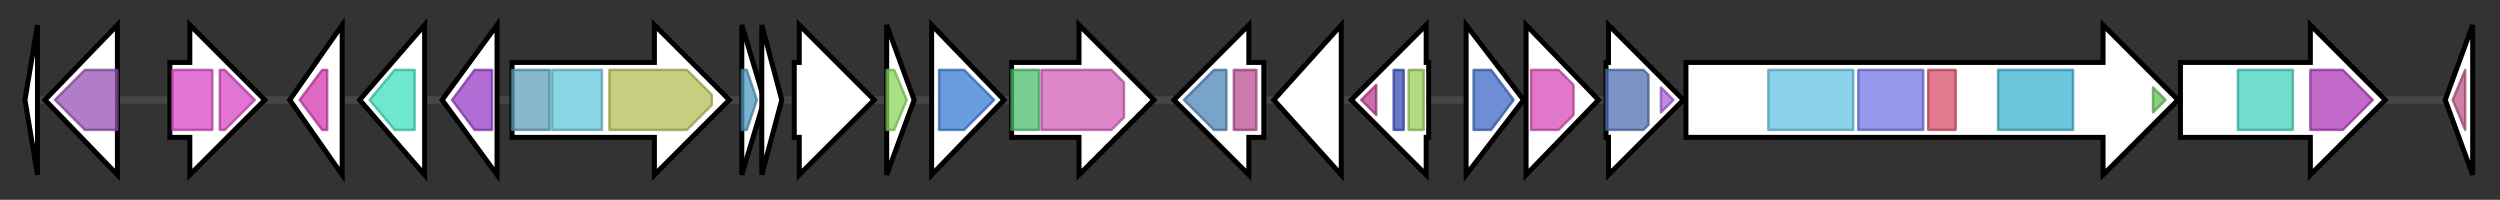 <svg version="1.1" baseProfile="full" xmlns="http://www.w3.org/2000/svg" width="1000.933" height="80">
	<rect width="100%" height="100%" fill="#333333" stroke="none"/>
	<g>
		<line x1="10" y1="40.0" x2="990.933" y2="40.0" style="stroke:rgb(70,70,70); stroke-width:3 "/>
		<g>
			<title> (ctg217_1)</title>
			<polygon class=" (ctg217_1)" points="10,40 15,10 15,70" fill="rgb(255,255,255)" fill-opacity="1.0" stroke="rgb(0,0,0)" stroke-width="2"  />
		</g>
		<g>
			<title> (ctg217_2)</title>
			<polygon class=" (ctg217_2)" points="18,40 47,10 47,70" fill="rgb(255,255,255)" fill-opacity="1.0" stroke="rgb(0,0,0)" stroke-width="2"  />
			<g>
				<title>DUF4915 (PF16261)
"Domain of unknown function (DUF4915)"</title>
				<polygon class="PF16261" points="22,40 34,28 47,28 47,52 34,52" stroke-linejoin="round" width="27" height="24" fill="rgb(150,82,179)" stroke="rgb(120,65,143)" stroke-width="1" opacity="0.75" />
			</g>
		</g>
		<g>
			<title> (ctg217_3)</title>
			<polygon class=" (ctg217_3)" points="68,25 76,25 76,10 106,40 76,70 76,55 68,55" fill="rgb(255,255,255)" fill-opacity="1.0" stroke="rgb(0,0,0)" stroke-width="2"  />
			<g>
				<title>Chromate_transp (PF02417)
"Chromate transporter"</title>
				<rect class="PF02417" x="69" y="28" stroke-linejoin="round" width="16" height="24" fill="rgb(216,70,196)" stroke="rgb(172,56,156)" stroke-width="1" opacity="0.75" />
			</g>
			<g>
				<title>Chromate_transp (PF02417)
"Chromate transporter"</title>
				<polygon class="PF02417" points="88,28 90,28 102,40 90,52 88,52" stroke-linejoin="round" width="17" height="24" fill="rgb(216,70,196)" stroke="rgb(172,56,156)" stroke-width="1" opacity="0.75" />
			</g>
		</g>
		<g>
			<title> (ctg217_4)</title>
			<polygon class=" (ctg217_4)" points="116,40 137,10 137,70" fill="rgb(255,255,255)" fill-opacity="1.0" stroke="rgb(0,0,0)" stroke-width="2"  />
			<g>
				<title>HisG (PF01634)
"ATP phosphoribosyltransferase"</title>
				<polygon class="PF01634" points="120,40 129,28 131,28 131,52 129,52" stroke-linejoin="round" width="15" height="24" fill="rgb(212,55,174)" stroke="rgb(169,44,139)" stroke-width="1" opacity="0.75" />
			</g>
		</g>
		<g>
			<title> (ctg217_5)</title>
			<polygon class=" (ctg217_5)" points="144,40 170,10 170,70" fill="rgb(255,255,255)" fill-opacity="1.0" stroke="rgb(0,0,0)" stroke-width="2"  />
			<g>
				<title>HAD_2 (PF13419)
"Haloacid dehalogenase-like hydrolase"</title>
				<polygon class="PF13419" points="148,40 158,28 166,28 166,52 158,52" stroke-linejoin="round" width="19" height="24" fill="rgb(60,223,188)" stroke="rgb(48,178,150)" stroke-width="1" opacity="0.75" />
			</g>
		</g>
		<g>
			<title> (ctg217_6)</title>
			<polygon class=" (ctg217_6)" points="177,40 199,10 199,70" fill="rgb(255,255,255)" fill-opacity="1.0" stroke="rgb(0,0,0)" stroke-width="2"  />
			<g>
				<title>DeoC (PF01791)
"DeoC/LacD family aldolase"</title>
				<polygon class="PF01791" points="181,40 190,28 197,28 197,52 190,52" stroke-linejoin="round" width="20" height="24" fill="rgb(151,59,198)" stroke="rgb(120,47,158)" stroke-width="1" opacity="0.75" />
			</g>
		</g>
		<g>
			<title> (ctg217_7)</title>
			<polygon class=" (ctg217_7)" points="205,25 262,25 262,10 292,40 262,70 262,55 205,55" fill="rgb(255,255,255)" fill-opacity="1.0" stroke="rgb(0,0,0)" stroke-width="2"  />
			<g>
				<title>Aconitase_B_N (PF11791)
"Aconitate B N-terminal domain"</title>
				<rect class="PF11791" x="205" y="28" stroke-linejoin="round" width="15" height="24" fill="rgb(92,160,188)" stroke="rgb(73,128,150)" stroke-width="1" opacity="0.75" />
			</g>
			<g>
				<title>Aconitase_2_N (PF06434)
"Aconitate hydratase 2 N-terminus"</title>
				<rect class="PF06434" x="221" y="28" stroke-linejoin="round" width="20" height="24" fill="rgb(99,199,218)" stroke="rgb(79,159,174)" stroke-width="1" opacity="0.75" />
			</g>
			<g>
				<title>Aconitase (PF00330)
"Aconitase family (aconitate hydratase)"</title>
				<polygon class="PF00330" points="244,28 275,28 285,38 285,42 275,52 244,52" stroke-linejoin="round" width="41" height="24" fill="rgb(180,189,85)" stroke="rgb(144,151,68)" stroke-width="1" opacity="0.75" />
			</g>
		</g>
		<g>
			<title> (ctg217_8)</title>
			<polygon class=" (ctg217_8)" points="297,10 306,40 297,70" fill="rgb(255,255,255)" fill-opacity="1.0" stroke="rgb(0,0,0)" stroke-width="2"  />
			<g>
				<title>BrnT_toxin (PF04365)
"Ribonuclease toxin, BrnT, of type II toxin-antitoxin system"</title>
				<polygon class="PF04365" points="297,28 299,28 303,40 299,52 297,52" stroke-linejoin="round" width="7" height="24" fill="rgb(81,152,189)" stroke="rgb(64,121,151)" stroke-width="1" opacity="0.75" />
			</g>
		</g>
		<g>
			<title> (ctg217_9)</title>
			<polygon class=" (ctg217_9)" points="305,10 313,40 305,70" fill="rgb(255,255,255)" fill-opacity="1.0" stroke="rgb(0,0,0)" stroke-width="2"  />
		</g>
		<g>
			<title> (ctg217_10)</title>
			<polygon class=" (ctg217_10)" points="318,25 320,25 320,10 350,40 320,70 320,55 318,55" fill="rgb(255,255,255)" fill-opacity="1.0" stroke="rgb(0,0,0)" stroke-width="2"  />
		</g>
		<g>
			<title> (ctg217_11)</title>
			<polygon class=" (ctg217_11)" points="355,10 366,40 355,70" fill="rgb(255,255,255)" fill-opacity="1.0" stroke="rgb(0,0,0)" stroke-width="2"  />
			<g>
				<title>XisI (PF08869)
"XisI protein"</title>
				<polygon class="PF08869" points="355,28 358,28 363,40 358,52 355,52" stroke-linejoin="round" width="11" height="24" fill="rgb(139,215,88)" stroke="rgb(111,172,70)" stroke-width="1" opacity="0.75" />
			</g>
		</g>
		<g>
			<title> (ctg217_12)</title>
			<polygon class=" (ctg217_12)" points="373,10 402,40 373,70" fill="rgb(255,255,255)" fill-opacity="1.0" stroke="rgb(0,0,0)" stroke-width="2"  />
			<g>
				<title>PPK2 (PF03976)
"Polyphosphate kinase 2 (PPK2)"</title>
				<polygon class="PF03976" points="376,28 386,28 398,40 386,52 376,52" stroke-linejoin="round" width="24" height="24" fill="rgb(57,123,215)" stroke="rgb(45,98,172)" stroke-width="1" opacity="0.75" />
			</g>
		</g>
		<g>
			<title> (ctg217_13)</title>
			<polygon class=" (ctg217_13)" points="405,25 432,25 432,10 462,40 432,70 432,55 405,55" fill="rgb(255,255,255)" fill-opacity="1.0" stroke="rgb(0,0,0)" stroke-width="2"  />
			<g>
				<title>Urease_alpha (PF00449)
"Urease alpha-subunit, N-terminal domain"</title>
				<rect class="PF00449" x="405" y="28" stroke-linejoin="round" width="11" height="24" fill="rgb(76,190,108)" stroke="rgb(60,152,86)" stroke-width="1" opacity="0.75" />
			</g>
			<g>
				<title>Amidohydro_1 (PF01979)
"Amidohydrolase family"</title>
				<polygon class="PF01979" points="417,28 445,28 450,33 450,47 445,52 417,52" stroke-linejoin="round" width="33" height="24" fill="rgb(210,93,184)" stroke="rgb(168,74,147)" stroke-width="1" opacity="0.75" />
			</g>
		</g>
		<g>
			<title> (ctg217_14)</title>
			<polygon class=" (ctg217_14)" points="506,25 500,25 500,10 470,40 500,70 500,55 506,55" fill="rgb(255,255,255)" fill-opacity="1.0" stroke="rgb(0,0,0)" stroke-width="2"  />
			<g>
				<title>Ring_hydroxyl_A (PF00848)
"Ring hydroxylating alpha subunit (catalytic domain)"</title>
				<polygon class="PF00848" points="474,40 486,28 491,28 491,52 486,52" stroke-linejoin="round" width="21" height="24" fill="rgb(76,134,184)" stroke="rgb(60,107,147)" stroke-width="1" opacity="0.75" />
			</g>
			<g>
				<title>Rieske (PF00355)
"Rieske [2Fe-2S] domain"</title>
				<rect class="PF00355" x="494" y="28" stroke-linejoin="round" width="9" height="24" fill="rgb(186,77,145)" stroke="rgb(148,61,115)" stroke-width="1" opacity="0.75" />
			</g>
		</g>
		<g>
			<title> (ctg217_15)</title>
			<polygon class=" (ctg217_15)" points="510,40 537,10 537,70" fill="rgb(255,255,255)" fill-opacity="1.0" stroke="rgb(0,0,0)" stroke-width="2"  />
		</g>
		<g>
			<title> (ctg217_16)</title>
			<polygon class=" (ctg217_16)" points="572,25 571,25 571,10 541,40 571,70 571,55 572,55" fill="rgb(255,255,255)" fill-opacity="1.0" stroke="rgb(0,0,0)" stroke-width="2"  />
			<g>
				<title>TPR_19 (PF14559)
"Tetratricopeptide repeat"</title>
				<polygon class="PF14559" points="545,40 551,34 551,46 545,40" stroke-linejoin="round" width="6" height="24" fill="rgb(182,60,145)" stroke="rgb(145,48,115)" stroke-width="1" opacity="0.75" />
			</g>
			<g>
				<title>TPR_11 (PF13414)
"TPR repeat"</title>
				<rect class="PF13414" x="558" y="28" stroke-linejoin="round" width="4" height="24" fill="rgb(55,76,182)" stroke="rgb(44,60,145)" stroke-width="1" opacity="0.75" />
			</g>
			<g>
				<title>TPR_16 (PF13432)
"Tetratricopeptide repeat"</title>
				<rect class="PF13432" x="564" y="28" stroke-linejoin="round" width="6" height="24" fill="rgb(154,205,86)" stroke="rgb(123,164,68)" stroke-width="1" opacity="0.75" />
			</g>
		</g>
		<g>
			<title> (ctg217_17)</title>
			<polygon class=" (ctg217_17)" points="587,10 610,40 587,70" fill="rgb(255,255,255)" fill-opacity="1.0" stroke="rgb(0,0,0)" stroke-width="2"  />
			<g>
				<title>Sulfatase (PF00884)
"Sulfatase"</title>
				<polygon class="PF00884" points="590,28 597,28 606,40 597,52 590,52" stroke-linejoin="round" width="18" height="24" fill="rgb(61,103,198)" stroke="rgb(48,82,158)" stroke-width="1" opacity="0.75" />
			</g>
		</g>
		<g>
			<title> (ctg217_18)</title>
			<polygon class=" (ctg217_18)" points="611,10 640,40 611,70" fill="rgb(255,255,255)" fill-opacity="1.0" stroke="rgb(0,0,0)" stroke-width="2"  />
			<g>
				<title>Methyltransf_31 (PF13847)
"Methyltransferase domain"</title>
				<polygon class="PF13847" points="613,28 624,28 630,34 630,46 624,52 613,52" stroke-linejoin="round" width="17" height="24" fill="rgb(214,74,181)" stroke="rgb(171,59,144)" stroke-width="1" opacity="0.75" />
			</g>
		</g>
		<g>
			<title> (ctg217_19)</title>
			<polygon class=" (ctg217_19)" points="643,25 644,25 644,10 674,40 644,70 644,55 643,55" fill="rgb(255,255,255)" fill-opacity="1.0" stroke="rgb(0,0,0)" stroke-width="2"  />
			<g>
				<title>cobW (PF02492)
"CobW/HypB/UreG, nucleotide-binding domain"</title>
				<polygon class="PF02492" points="643,28 658,28 660,30 660,50 658,52 643,52" stroke-linejoin="round" width="17" height="24" fill="rgb(79,112,178)" stroke="rgb(63,89,142)" stroke-width="1" opacity="0.75" />
			</g>
			<g>
				<title>CobW_C (PF07683)
"Cobalamin synthesis protein cobW C-terminal domain"</title>
				<polygon class="PF07683" points="665,35 670,40 665,45" stroke-linejoin="round" width="9" height="24" fill="rgb(172,98,218)" stroke="rgb(137,78,174)" stroke-width="1" opacity="0.75" />
			</g>
		</g>
		<g>
			<title> (ctg217_20)</title>
			<polygon class=" (ctg217_20)" points="675,25 842,25 842,10 872,40 842,70 842,55 675,55" fill="rgb(255,255,255)" fill-opacity="1.0" stroke="rgb(0,0,0)" stroke-width="2"  />
			<g>
				<title>NMO (PF03060)
"Nitronate monooxygenase"</title>
				<rect class="PF03060" x="708" y="28" stroke-linejoin="round" width="34" height="24" fill="rgb(100,193,226)" stroke="rgb(80,154,180)" stroke-width="1" opacity="0.75" />
			</g>
			<g>
				<title>ketoacyl-synt (PF00109)
"Beta-ketoacyl synthase, N-terminal domain"</title>
				<rect class="PF00109" x="744" y="28" stroke-linejoin="round" width="26" height="24" fill="rgb(112,116,228)" stroke="rgb(89,92,182)" stroke-width="1" opacity="0.75" />
			</g>
			<g>
				<title>Ketoacyl-synt_C (PF02801)
"Beta-ketoacyl synthase, C-terminal domain"</title>
				<rect class="PF02801" x="772" y="28" stroke-linejoin="round" width="11" height="24" fill="rgb(215,78,102)" stroke="rgb(172,62,81)" stroke-width="1" opacity="0.75" />
			</g>
			<g>
				<title>Acyl_transf_1 (PF00698)
"Acyl transferase domain"</title>
				<rect class="PF00698" x="800" y="28" stroke-linejoin="round" width="30" height="24" fill="rgb(59,176,209)" stroke="rgb(47,140,167)" stroke-width="1" opacity="0.75" />
			</g>
			<g>
				<title>PP-binding (PF00550)
"Phosphopantetheine attachment site"</title>
				<polygon class="PF00550" points="862,35 867,40 862,45" stroke-linejoin="round" width="7" height="24" fill="rgb(103,191,88)" stroke="rgb(82,152,70)" stroke-width="1" opacity="0.75" />
			</g>
		</g>
		<g>
			<title> (ctg217_21)</title>
			<polygon class=" (ctg217_21)" points="873,25 925,25 925,10 955,40 925,70 925,55 873,55" fill="rgb(255,255,255)" fill-opacity="1.0" stroke="rgb(0,0,0)" stroke-width="2"  />
			<g>
				<title>KR (PF08659)
"KR domain"</title>
				<rect class="PF08659" x="896" y="28" stroke-linejoin="round" width="22" height="24" fill="rgb(66,209,188)" stroke="rgb(52,167,150)" stroke-width="1" opacity="0.75" />
			</g>
			<g>
				<title>PS-DH (PF14765)
"Polyketide synthase dehydratase"</title>
				<polygon class="PF14765" points="925,28 938,28 950,40 938,52 925,52" stroke-linejoin="round" width="28" height="24" fill="rgb(173,56,182)" stroke="rgb(138,44,145)" stroke-width="1" opacity="0.75" />
			</g>
		</g>
		<g>
			<title> (ctg217_22)</title>
			<polygon class=" (ctg217_22)" points="979,40 990,10 990,70" fill="rgb(255,255,255)" fill-opacity="1.0" stroke="rgb(0,0,0)" stroke-width="2"  />
			<g>
				<title>OrfB_Zn_ribbon (PF07282)
"Putative transposase DNA-binding domain"</title>
				<polygon class="PF07282" points="982,40 987,28 987,28 987,52 987,52" stroke-linejoin="round" width="7" height="24" fill="rgb(188,84,136)" stroke="rgb(150,67,108)" stroke-width="1" opacity="0.75" />
			</g>
		</g>
	</g>
</svg>
